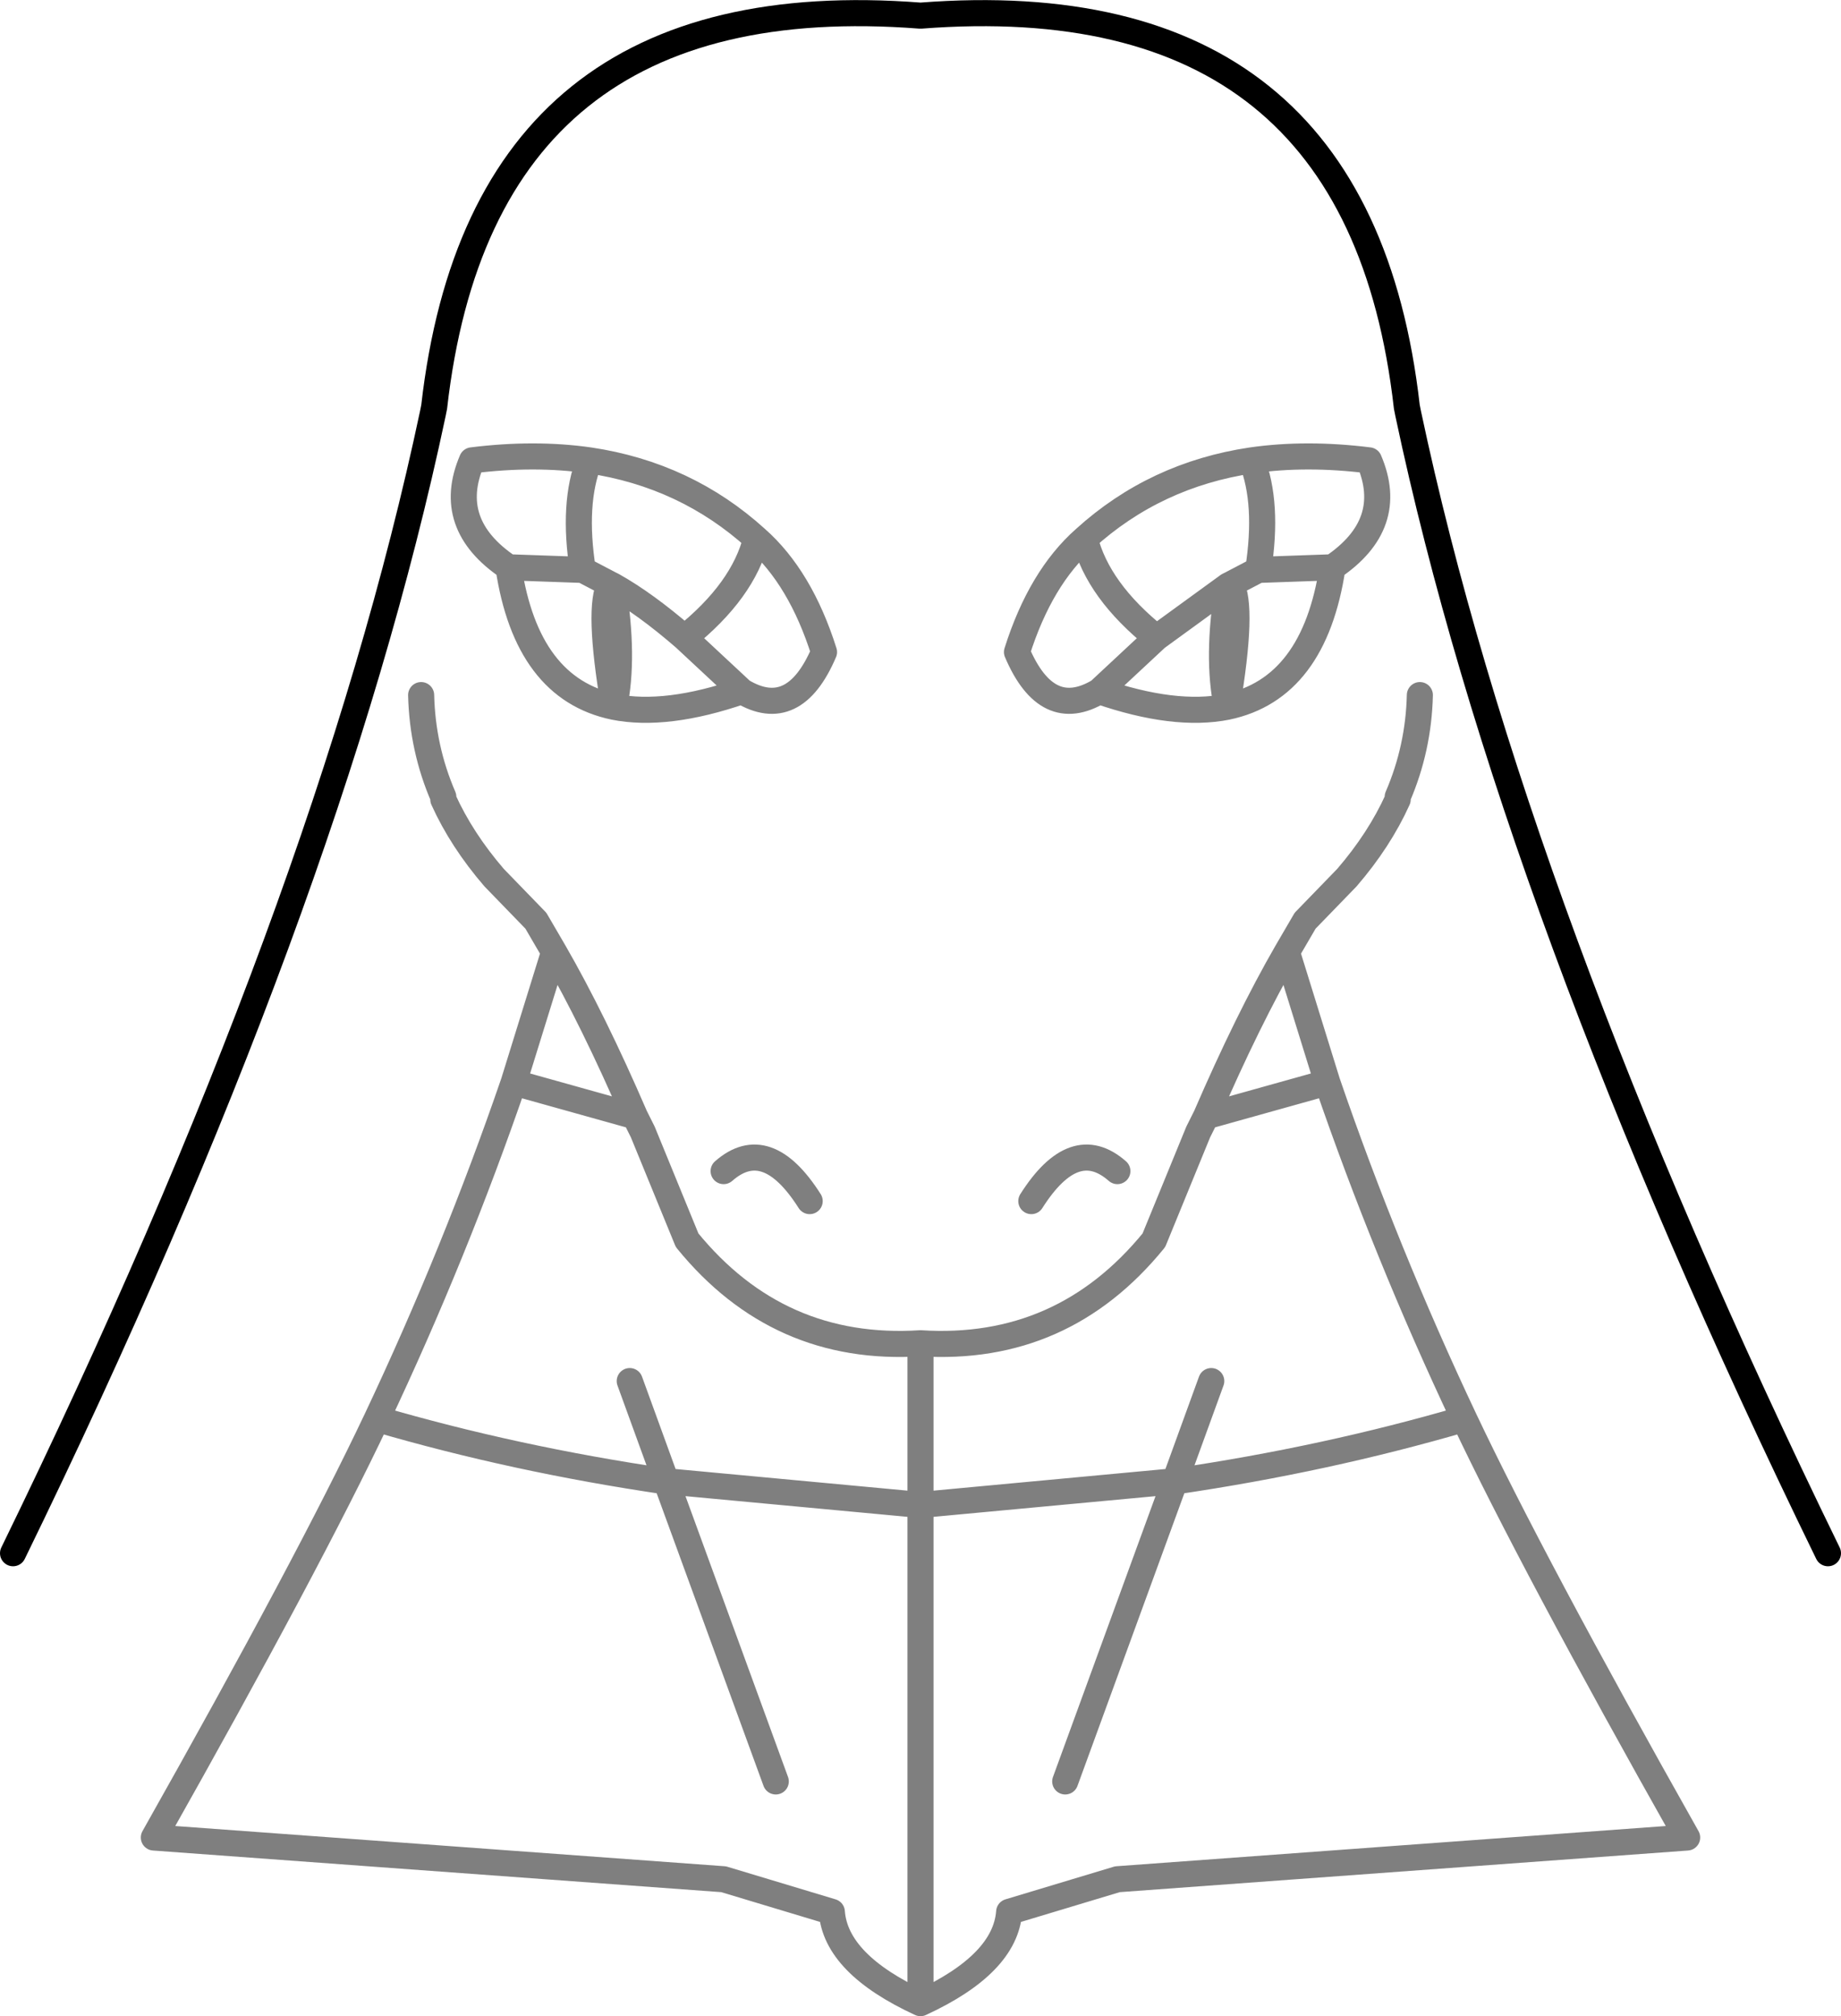 <?xml version="1.0" encoding="UTF-8" standalone="no"?>
<svg xmlns:xlink="http://www.w3.org/1999/xlink" height="77.3px" width="70.6px" xmlns="http://www.w3.org/2000/svg">
  <g transform="matrix(1.0, 0.0, 0.0, 1.0, -364.5, -163.5)">
    <path d="M382.6 181.15 Q385.0 180.85 387.1 181.15 390.8 181.7 393.5 184.15 395.2 185.65 396.1 188.5 394.95 191.2 392.95 190.0 390.05 191.0 388.05 190.6 384.7 189.9 384.0 185.25 381.55 183.6 382.6 181.15 M418.95 190.15 Q418.9 192.2 418.1 194.05 L418.1 194.15 Q417.4 195.7 416.15 197.15 L414.55 198.8 413.85 200.0 415.4 205.0 Q417.65 211.55 420.65 217.9 423.25 223.4 429.2 233.95 L407.35 235.55 403.2 236.8 Q403.05 238.8 399.8 240.3 396.55 238.8 396.4 236.8 L392.25 235.55 370.4 233.95 Q376.35 223.4 378.95 217.9 381.95 211.55 384.2 205.0 L385.75 200.0 385.05 198.8 383.45 197.15 Q382.2 195.7 381.5 194.15 L381.5 194.05 Q380.7 192.2 380.65 190.15 M387.1 181.15 Q386.45 182.8 386.85 185.35 L387.9 185.9 388.0 185.95 Q389.25 186.65 390.75 187.95 393.0 186.15 393.5 184.15 M390.75 187.95 L392.95 190.0 M387.9 185.9 Q387.4 186.75 388.05 190.6 388.45 188.7 388.0 185.95 M386.85 185.35 L384.0 185.25 M417.0 181.15 Q414.6 180.85 412.5 181.15 413.15 182.8 412.75 185.35 L415.6 185.25 Q418.05 183.6 417.0 181.15 M412.5 181.15 Q408.8 181.7 406.1 184.15 406.6 186.15 408.85 187.95 L411.6 185.95 411.7 185.9 412.75 185.35 M411.6 185.95 Q411.15 188.7 411.55 190.6 412.2 186.75 411.7 185.9 M408.85 187.95 L406.65 190.0 Q409.55 191.0 411.55 190.6 414.9 189.9 415.6 185.25 M406.1 184.15 Q404.4 185.65 403.5 188.5 404.65 191.2 406.65 190.0 M415.4 205.0 L410.75 206.3 410.45 206.9 408.75 211.05 Q405.25 215.35 399.8 215.0 L399.8 221.2 409.45 220.3 409.55 220.3 410.95 216.45 M413.85 200.0 Q412.35 202.6 410.75 206.3 M409.55 220.3 Q415.35 219.45 420.65 217.9 M405.35 231.8 L409.55 220.3 M384.2 205.0 L388.85 206.3 Q387.25 202.6 385.75 200.0 M399.8 215.0 Q394.35 215.35 390.85 211.05 L389.15 206.9 388.85 206.3 M399.8 240.3 L399.8 221.2 390.15 220.3 390.05 220.3 394.25 231.8 M378.95 217.9 Q384.25 219.45 390.05 220.3 L388.65 216.45 M395.55 209.55 Q393.9 206.95 392.25 208.4 M404.05 209.55 Q405.7 206.95 407.35 208.4" fill="none" stroke="#000000" stroke-linecap="round" stroke-linejoin="round" stroke-opacity="0.502" stroke-width="1.0"/>
    <path d="M434.6 223.05 Q422.5 198.25 418.5 179.35 L418.45 179.1 Q416.6 162.8 399.8 164.1 383.0 162.8 381.15 179.1 L381.1 179.35 Q377.1 198.25 365.0 223.05" fill="none" stroke="#000000" stroke-linecap="round" stroke-linejoin="round" stroke-width="1.0"/>
  </g>
</svg>
